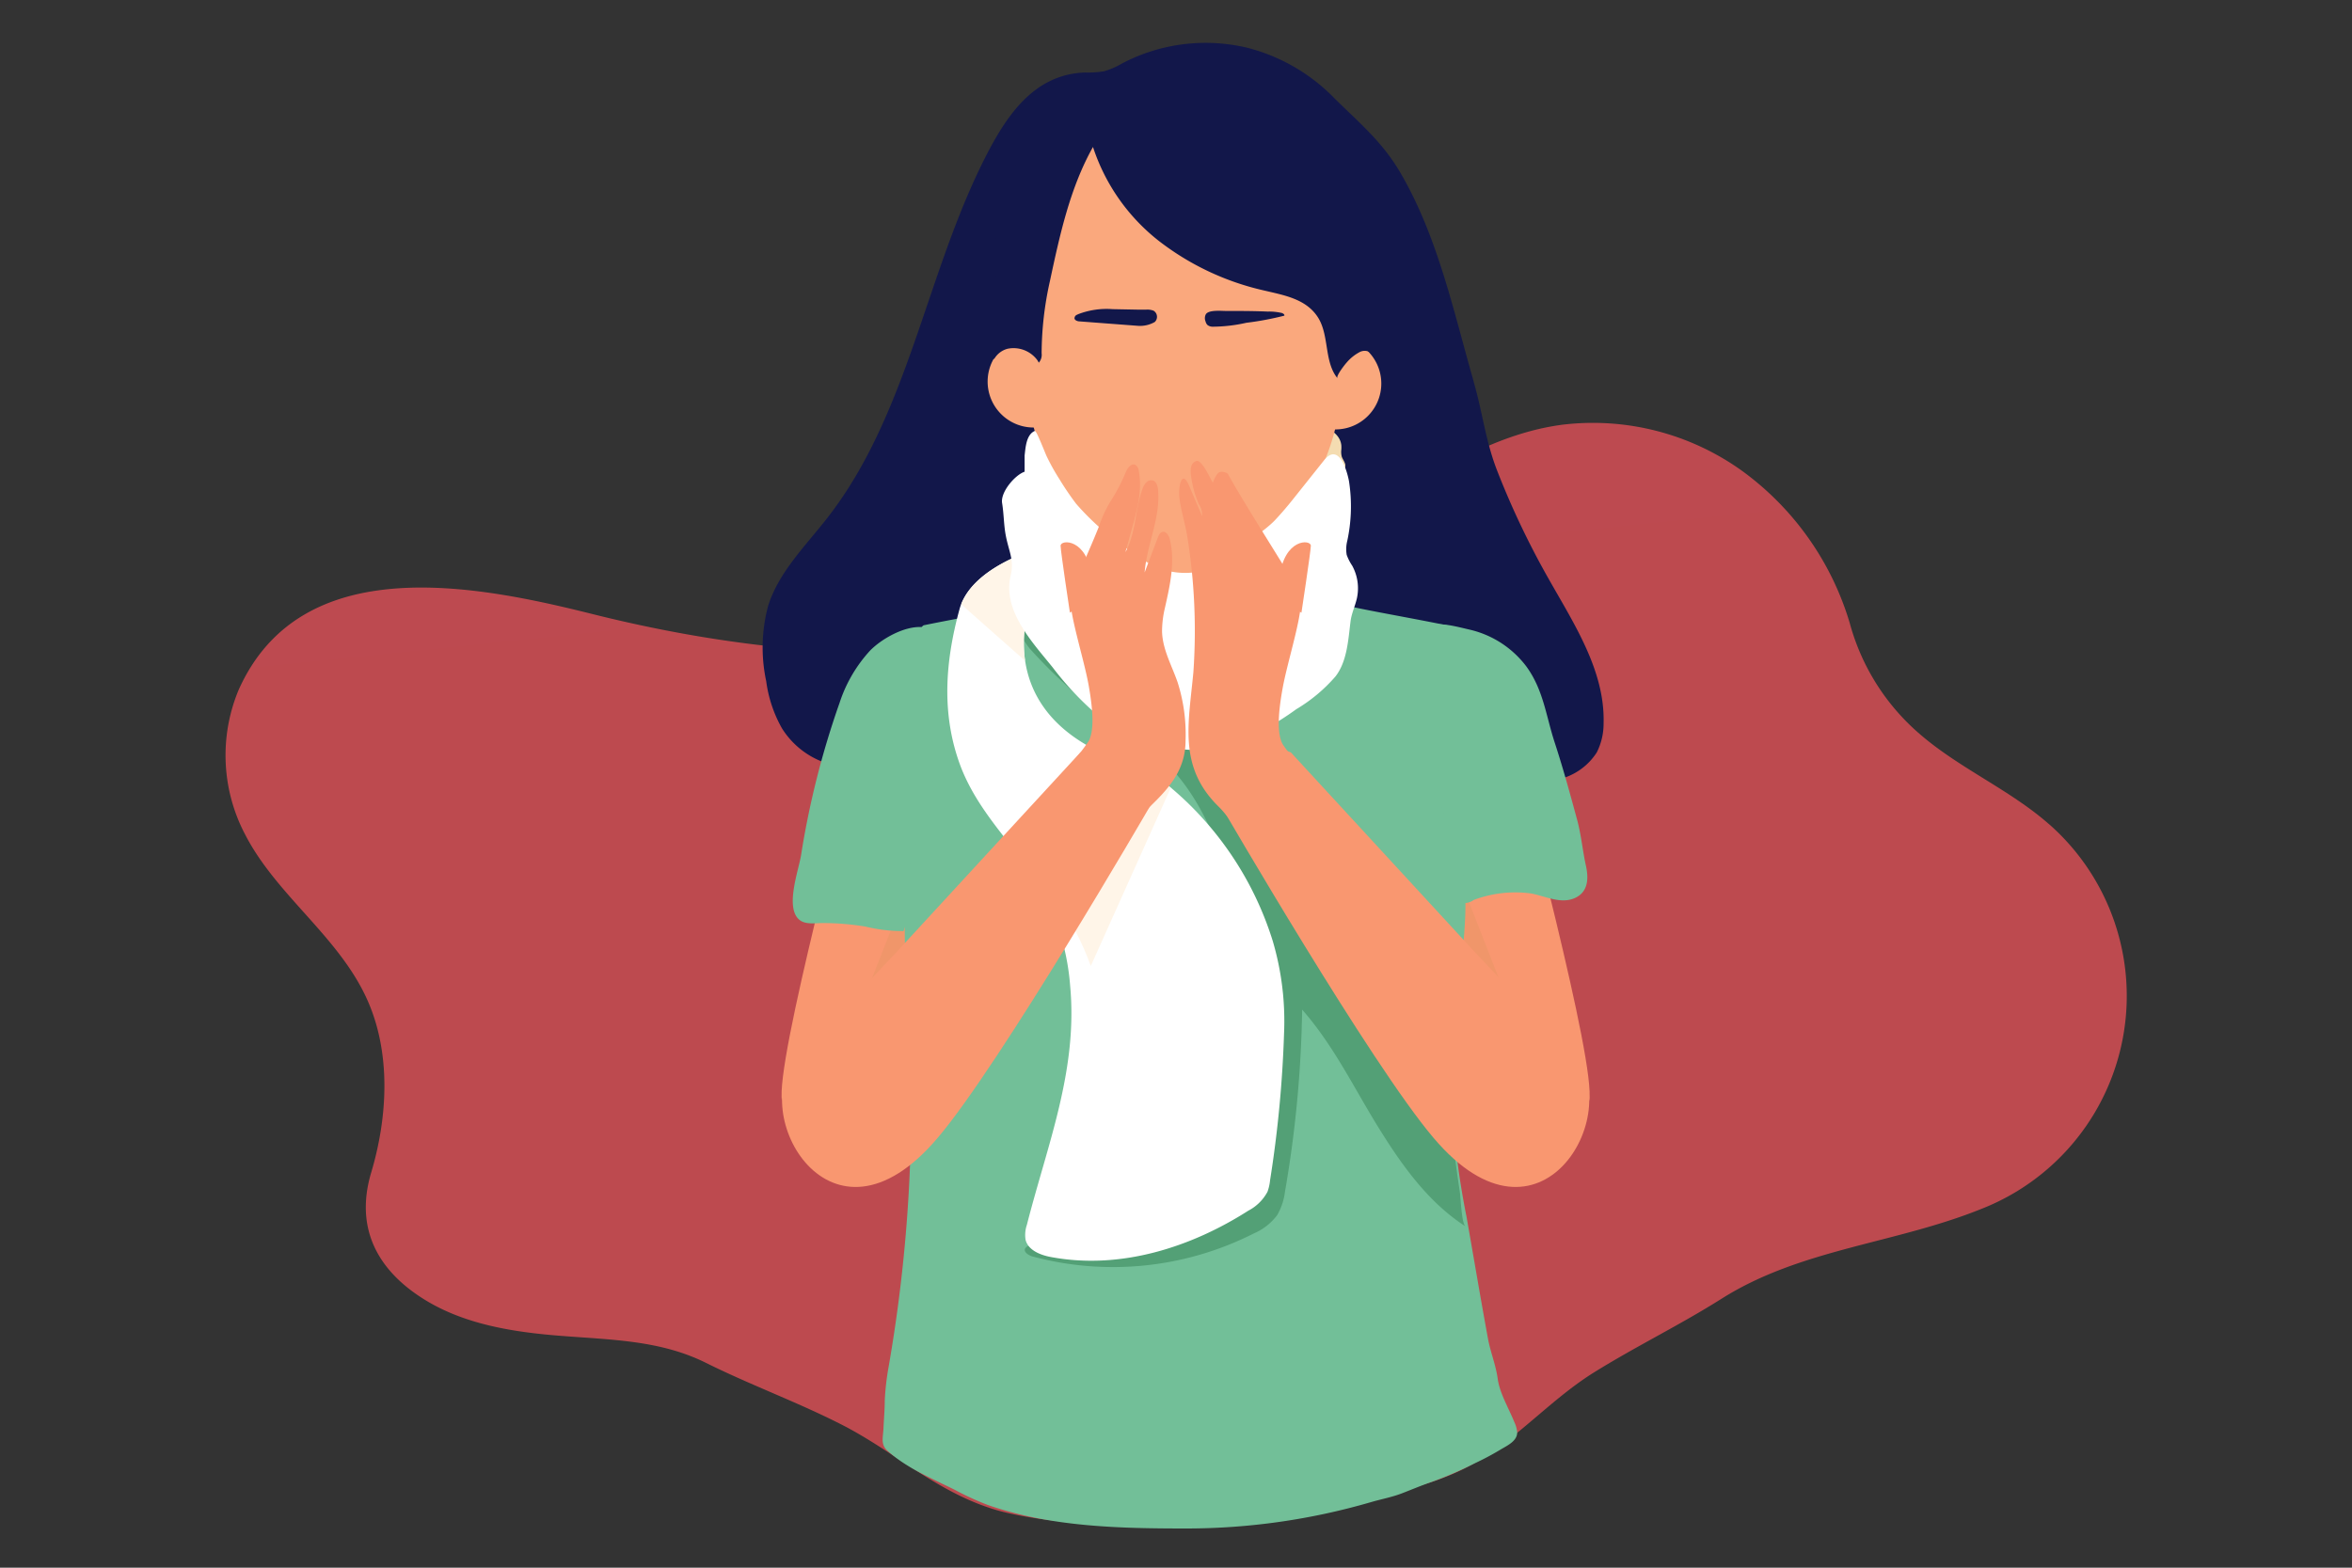 <svg id="Layer_1" data-name="Layer 1" xmlns="http://www.w3.org/2000/svg" xmlns:xlink="http://www.w3.org/1999/xlink" viewBox="0 0 300 200"><rect x="0" y="0" width="300" height="200" fill="#333333" stroke="none"/><defs><style>.cls-1{opacity:0.84;fill:url(#linear-gradient);}.cls-2{fill:#373061;}.cls-10,.cls-11,.cls-12,.cls-13,.cls-14,.cls-2,.cls-3,.cls-4,.cls-5,.cls-6,.cls-7,.cls-8,.cls-9{fill-rule:evenodd;}.cls-3{fill:#12174a;}.cls-4{fill:#f4dcb1;}.cls-5{fill:#f99770;}.cls-6{fill:#f0966a;}.cls-7{fill:#72bf98;}.cls-8{fill:#e6b5a3;}.cls-9{fill:#53a076;}.cls-10{fill:#d2887a;}.cls-11{fill:#faa87d;}.cls-12{fill:#fff;}.cls-13{fill:#fff5e8;}.cls-14{fill:none;}</style><linearGradient id="linear-gradient" x1="133.34" y1="-49.69" x2="165.16" y2="258.2" gradientUnits="userSpaceOnUse"><stop offset="0" stop-color="#fff"/><stop offset="0.01" stop-color="#fae9ea"/><stop offset="0.03" stop-color="#f2c5c7"/><stop offset="0.05" stop-color="#eba5a8"/><stop offset="0.08" stop-color="#e5898e"/><stop offset="0.11" stop-color="#e07379"/><stop offset="0.14" stop-color="#dd6269"/><stop offset="0.18" stop-color="#da575d"/><stop offset="0.24" stop-color="#d85057"/><stop offset="0.41" stop-color="#d84e55"/></linearGradient></defs><path class="cls-1" d="M261.46,105.24l.21.18a29.18,29.18,0,0,1-9,48.83c-11,4.43-23,5.07-33.07,11.43-5.29,3.34-10.93,6.08-16.24,9.38-5.11,3.17-9.17,7.75-14.29,11-7.35,4.61-15.08,4.67-23.28,6.32a109.37,109.37,0,0,1-28.09,1.85,50.75,50.75,0,0,1-9.76-1.35c-7.79-2-13.24-7.26-20.12-10.89-5.78-3-11.94-5.22-17.75-8.11s-11.93-2.94-18.56-3.46c-6-.47-12.21-1.44-17.34-4.61-6.31-3.9-8.86-9.42-6.82-16.23,2.11-7.08,2.56-15.28-.55-22.13-3.62-8-11.56-13.25-15.54-21a21.68,21.68,0,0,1-.82-18.44c8-17.91,30.41-13.36,45.21-9.65,20.95,5.24,43.16,6.92,64.35,2.11a103.17,103.17,0,0,0,30.31-12.17c9-5.42,18.11-12.67,28.92-14.11a32.61,32.61,0,0,1,23,5.9A37.07,37.07,0,0,1,235.94,79.5a28.46,28.46,0,0,0,9.12,14.31C250.13,98.14,256.47,100.81,261.46,105.24Z"/><path class="cls-2" d="M177.57,52.6a.46.46,0,0,1,.18-.61.45.45,0,0,1,.61.19s8.72,16.28,9.59,20.25a13.76,13.76,0,0,1,.06,6.25,7.89,7.89,0,0,1-2.8,4.41.45.45,0,0,1-.55-.71,7,7,0,0,0,2.48-3.92,13,13,0,0,0-.07-5.84C186.22,68.77,177.59,52.65,177.57,52.6Z"/><path class="cls-3" d="M188.15,49.36c1,3.64,1.41,7.14,2.85,10.78a106,106,0,0,0,6.43,13.53c3.3,5.86,7.29,11.86,7.11,18.58a8.16,8.16,0,0,1-.87,3.74,7.9,7.9,0,0,1-4.77,3.41c-5.51,1.65-11.54-.28-16.38-3.41a20.91,20.91,0,0,1-6.63-6.44c-.8-1.31-1-2.87-1.66-4.14s-2.16-2.31-2.88-3.8c-2-4.11-1-9-.5-13.51a10.58,10.58,0,0,0-.25-5c-2.07-5.51-11.95-4-16.43-4.28-7-.42-15.33-2.45-20.73,3.27a21.47,21.47,0,0,0-4.73,9c-.62,2.23-1,4.51-1.74,6.71s-1.9,3.54-2.82,5.39c-2,4.06-2.66,7.92-6.28,11.12-3.46,3.07-8.54,4.54-12.87,2.91a10.6,10.6,0,0,1-5.27-4.32,16.65,16.65,0,0,1-2-6A20.42,20.42,0,0,1,98,77.22c1.39-4.32,4.79-7.62,7.57-11.2,10.31-13.26,12.49-31,20.13-46,2.67-5.24,6.17-10.54,12.67-10.77a12.62,12.62,0,0,0,2.46-.16,9.84,9.84,0,0,0,2.3-1,22.92,22.92,0,0,1,15.95-2,23.66,23.66,0,0,1,11.11,6.43c3.2,3.17,6.13,5.55,8.48,9.6,4.72,8.13,6.71,17.5,9.27,26.45C188,48.83,188.08,49.1,188.15,49.36Z"/><path class="cls-3" d="M125.92,41l-4.09,1.52s.57,15.76-3.58,26.61-.85,20,5.85,17.83c0,0,.39,6.6,5.93,8.13s12.45,2.71,12.45,2.71l18.66,1s17.73,4.91,19-15.89c0,0,6-.26,6.13-7.49s-8.2-19-8.2-34S125.92,41,125.92,41Z"/><path class="cls-4" d="M171.09,57.34a4.35,4.35,0,0,0,0-.51c-.17-1.76-2.23-2.46-3.63-3-3.41-1.43-2.83,3.83-1.76,4.32s2,.81,3,1.31A4.71,4.71,0,0,0,171,60a.75.75,0,0,0,.33-.07.71.71,0,0,0,.21-.84c-.1-.29-.3-.55-.4-.84A2.44,2.44,0,0,1,171.09,57.34Z"/><path class="cls-5" d="M117.53,80.08c-3.62,1-6.09,5.84-7.52,12.84s-11.18,42.6-10.26,47.6c-.35-2.84,21.39-21.19,24.45-24.16,0,0-1.63-22.41-2.26-27.34S119.39,80.27,117.53,80.08Z"/><path class="cls-6" d="M109.33,129.76c6.12-5.71,13.22-11.8,14.87-13.4,0,0-1.63-22.41-2.26-27.34-.1-.78-.23-1.53-.39-2.24L118.62,84l-2,23.43,1.13,2.93-2.14,3.26-6.34,16.18Z"/><path class="cls-7" d="M117.63,80c-2.31-.16-5.2,1.52-6.65,3a18.14,18.14,0,0,0-3.89,6.66,109.66,109.66,0,0,0-4.92,19.48c-.34,2-2.07,6.71-.19,8.22.78.64,2.11.39,3,.4a33.76,33.76,0,0,1,5.41.45,20.46,20.46,0,0,0,4.84.58c.12,0,2.9-9.53,3.26-10.38,1.54-3.66,3.31-7.23,4.8-10.92.34-.86-.14-2.74-.22-3.62A48.39,48.39,0,0,0,122,86.41c-.5-2-1.25-5.72-3.64-6.33A3.86,3.86,0,0,0,117.63,80Z"/><path class="cls-5" d="M184.92,80.08c3.62,1,6.09,5.84,7.53,12.84s11.17,42.6,10.25,47.6c.35-2.84-21.39-21.19-24.44-24.16,0,0,1.62-22.41,2.25-27.34S183.06,80.27,184.92,80.08Z"/><path class="cls-6" d="M193.12,129.76c-6.12-5.71-13.22-11.8-14.86-13.4,0,0,1.62-22.41,2.25-27.34.11-.78.24-1.53.4-2.24L183.83,84l1.95,23.43-1.13,2.93,2.15,3.26,6.33,16.18Z"/><path class="cls-7" d="M185.08,79.8c.84.15,1.65.36,2.26.5A12.62,12.62,0,0,1,194.67,85c2.2,3,2.52,6.33,3.63,9.72s2,6.68,2.92,10.07c.49,1.92.67,3.89,1.06,5.62.35,1.57.36,3.37-1.41,4.16s-3.68-.21-5.54-.58a15.06,15.06,0,0,0-7.35.82,2.06,2.06,0,0,1-3.28-1.56,46.67,46.67,0,0,0-1.37-5L179,97.41c-.52-1.3.26-4.21.42-5.55.39-3.37.31-7.52,1.45-10.69C181.43,79.51,183.33,79.5,185.08,79.8Z"/><path class="cls-8" d="M151.09,46.3h0A9.76,9.76,0,0,1,160.83,56V74.69a9.76,9.76,0,0,1-9.74,9.74h0a9.76,9.76,0,0,1-9.74-9.74V56A9.76,9.76,0,0,1,151.09,46.3Z"/><path class="cls-7" d="M162.53,75.43s-4.12,5.91-11.31,5.91-11.3-5.91-11.3-5.91c-.77-.86-2.29-.33-5.43.8s-9.66,2.11-16.67,3.54a.7.7,0,0,0-.29.31,1.18,1.18,0,0,1,.87.68c.26.59.58,16.84.66,19.7.1,3.54-2.85,7.43-3.28,11.08-.7,6.07-.28,11.81.09,17.89a193.76,193.76,0,0,1-2.5,44.8,33.29,33.29,0,0,0-.52,4.46c0,1.17-.11,2.34-.16,3.5s-.39,2.08.48,2.87c2.51,2.26,5.63,3.52,8.6,5A36.62,36.62,0,0,0,126,192c8,2.81,16.88,3,25.27,3a84.26,84.26,0,0,0,23.66-3.38c1.32-.38,2.6-.61,3.9-1.11s2.47-1,3.75-1.44a48.28,48.28,0,0,0,5.53-2.39,34.68,34.68,0,0,0,3.24-1.72c.82-.5,2.17-1.08,2.17-2.21a3.7,3.7,0,0,0-.35-1.29c-.68-1.71-1.88-3.7-2.13-5.53s-.93-3.41-1.25-5.17c-.95-5.17-1.82-10.35-2.73-15.52a101.17,101.17,0,0,1-1.88-15.2,98.72,98.72,0,0,1,.44-10c.49-6.33,2-13.39.92-19.64-.54-3.19-3.2-6.74-3.11-9.91.08-2.87.4-19.11.65-19.7a1.19,1.19,0,0,1,.88-.68.7.7,0,0,0-.29-.31c-7-1.43-13.52-2.41-16.67-3.54S163.3,74.57,162.53,75.43Z"/><path class="cls-9" d="M132.45,76.84c-1,.25-2.13.5-3.38.76s2,4.85,2.28,5.15a67.09,67.09,0,0,0,8.58,8c2.9,2.18,6.11,4,8.71,6.51,5.67,5.51,7.74,13.61,10.29,21.08a16.24,16.24,0,0,0,3,5.8,11.09,11.09,0,0,1,1.11,1.27c1.58,2.39-.35,4.5-1.72,6.26-1.65,2.11-2.23,4.47-3.19,6.93-2.59,6.68-9.05,10.95-15.31,14.41q-5.72,3.16-11.64,5.93a.87.87,0,0,0-.42.33c-.23.43.36.83.84,1a39.71,39.71,0,0,0,28.3-2.9,7.38,7.38,0,0,0,3-2.34,7.82,7.82,0,0,0,1-3,148.27,148.27,0,0,0,2.19-23.23c4.17,4.76,6.71,10.23,10,15.47,2.89,4.62,6.19,9.19,10.84,12.19-.5-.33-.62-3.68-.72-4.34-.26-1.71-.49-3.42-.71-5.14-.4-3.3-.72-6.62-.94-9.94s-.49-6.66-.39-10c0-1.33.45-1.83,0-2.86-.52-1.23-2.22-2.55-3.1-3.56l-5.33-6.13L152.57,87.83l-1.16-1.33-12.66-9.24Z"/><path class="cls-10" d="M141.39,75.6l14.67-5.79,4.77-1.88V65.85a17.77,17.77,0,0,1-9.6,2.92H151a16.63,16.63,0,0,1-9.6-3.43V71c0,.63-.31,3.23-1.55,4.34l.12.12s.15.22.45.57Z"/><path class="cls-11" d="M171.16,43.15l.43.07h0a5.85,5.85,0,1,1-4.9,1.14c-.16,1.73.1,3.87,2.31,4.1l0-3.38A2,2,0,0,1,171.16,43.15Z"/><path class="cls-11" d="M131.09,42.87l-.43.07h0a5.86,5.86,0,1,0,4.89,1.21c.13,1.73-.16,3.87-2.37,4.07l.09-3.38A2,2,0,0,0,131.09,42.87Z"/><path class="cls-11" d="M150.92,73.37c-11.26-2.09-19.9-13.76-19.9-25V34.18a20.06,20.06,0,1,1,40.12,0V48a28.18,28.18,0,0,1-4.55,15.27A22.3,22.3,0,0,1,161.3,69,48.62,48.62,0,0,1,154,73a4.72,4.72,0,0,1-1.33.52,4.21,4.21,0,0,1-1.54-.06Z"/><path class="cls-3" d="M145,39.5h1.23a2.15,2.15,0,0,1,.91.14.91.91,0,0,1,.15,1.44,3.79,3.79,0,0,1-2.11.49L137.67,41c-.23,0-.68-.16-.61-.47s.27-.35.47-.45a10.12,10.12,0,0,1,4.39-.64Z"/><path class="cls-12" d="M134.26,69.43s-10.21,2.25-11.87,8.28c-1.86,6.78-2.37,13.62.24,20.32,2,5,5.48,8.57,8.59,12.84a30.15,30.15,0,0,1,5.28,14.92c1,10.75-2.92,20.27-5.52,30.47a4,4,0,0,0-.17,1.9c.33,1.38,2,2,3.36,2.23,8.78,1.61,17.74-1.26,25.06-5.94a5.79,5.79,0,0,0,2.44-2.41,6,6,0,0,0,.33-1.47,150,150,0,0,0,1.78-18.67,36.16,36.16,0,0,0-1.43-11.82,41.85,41.85,0,0,0-13-19.59,25.7,25.7,0,0,0-7.13-3.71c-16.7-6.52-10.51-20.86-10.51-20.86Z"/><path class="cls-13" d="M134.26,69.43s-9.5,2.1-11.66,7.66l8.14,7.2a17,17,0,0,1,1-8.37l2.56-6.49Zm-1.07,43.36a35.26,35.26,0,0,1,5.94,10.45l10.21-22.75a38.51,38.51,0,0,0-7.08-3.69Z"/><path class="cls-3" d="M163.82,40.18a.14.14,0,0,1,0,.09,38.34,38.34,0,0,1-4.85.91,19.9,19.9,0,0,1-4.3.5,1.07,1.07,0,0,1-.67-.23,1,1,0,0,1-.23-.44,1.06,1.06,0,0,1,.05-.94c.4-.56,1.94-.4,2.54-.4,1.79,0,3.58,0,5.36.08a7,7,0,0,1,1.82.19C163.65,40,163.8,40.07,163.82,40.18Z"/><path class="cls-3" d="M176.35,40a22,22,0,0,1-.31,5.56.54.54,0,0,1-.11.27.36.36,0,0,1-.49-.08,2.92,2.92,0,0,1-.29-.48,1.4,1.4,0,0,0-1.67-.38,5.62,5.62,0,0,0-1.71,1.36c-.19.2-1.39,1.71-1.18,2-1.74-2.16-1-5.51-2.53-7.83s-4.35-2.77-6.91-3.38a34.24,34.24,0,0,1-13.32-6.29,25.16,25.16,0,0,1-8.42-12c-2.94,5.24-4.23,11.22-5.49,17.1a42.73,42.73,0,0,0-1.06,9.21,1.53,1.53,0,0,1-.36,1.21c-.05-.1-.11-.2-.17-.3a3.77,3.77,0,0,0-3.84-1.47,2.8,2.8,0,0,0-1.62,1.2.19.19,0,0,1-.11.09c-.07,0-.11-.09-.12-.16a4.77,4.77,0,0,1,.21-1.59c.13-.61.18-1.23.26-1.85a14.79,14.79,0,0,0,.29-1.83c0-1.45-.26-2.93-.32-4.38-.19-4.82-.25-10.74,2.48-14.94,4.5-6.89,9.89-13.78,19.47-12.88a26.93,26.93,0,0,1,6.09,1.33,32.59,32.59,0,0,1,10.66,5.89A28.34,28.34,0,0,1,174,26.8a31.05,31.05,0,0,1,1.89,8.12c.16,1.56.27,3.13.41,4.68Z"/><path class="cls-12" d="M132.25,55.31c.38.74,1.13,2.64,1.23,2.85a27.05,27.05,0,0,0,1.67,3,36.42,36.42,0,0,0,2.12,3.12,33.84,33.84,0,0,0,6.79,5.94,17.55,17.55,0,0,0,3.65,2.22,9.57,9.57,0,0,0,6.69.09,11,11,0,0,0,4.27-2.79c1.2-1.25,2.68-2.08,3.92-3.34.94-1,1.78-2,2.63-3.08l3.65-4.58c1.89-2.37,2.95,1.3,3.2,2.68a20.89,20.89,0,0,1-.22,7.56,4.38,4.38,0,0,0-.08,1.8,6.18,6.18,0,0,0,.7,1.38,6,6,0,0,1,.61,4.14c-.22,1-.69,1.93-.82,3-.29,2.31-.43,5.09-1.92,7a20.43,20.43,0,0,1-5,4.18,35.94,35.94,0,0,1-8.2,4.48c-5.34,1.81-12.41,0-16.76-3.39a39.87,39.87,0,0,1-6.13-6.45c-2.51-3.11-6.39-7.2-5.35-11.62.49-2-.19-3.06-.59-5.07-.28-1.37-.26-2.85-.49-4.25s1.65-3.59,2.87-4c0,0,0-1.93,0-2.07.12-1,.2-2.65,1.29-3.13C132.07,55,132.15,55.12,132.25,55.31Z"/><path class="cls-5" d="M166,78.17s1.17-7.71,1.2-8.54-3.43-1-4,4.09S165.75,78,165.75,78Z"/><path class="cls-5" d="M150.92,61.08c-.44.09-.59,1.55-.49,2.39.19,1.66.73,3.26,1,4.91a75.71,75.71,0,0,1,.79,17.34c-.6,6.56-2,12.14,3.28,17.25,2.17,2.12,11.15,15.27,11.15,15.27l9.22-7.88S164.12,96,163.55,94.84s-.63-3.32.06-7.09,2.88-10.28,2.2-11.94-6.41-10.34-9.21-15.38a1.31,1.31,0,0,0-1-.21c-.5.16-.9,1.36-.9,1.36-.37-.58-1.38-2.93-2.09-2.77a1,1,0,0,0-.69.79,2.91,2.91,0,0,0,0,1.1,13.26,13.26,0,0,0,1,3.64,2.41,2.41,0,0,1,.41,1.51l-1.6-3.75C151.4,61.3,151.13,61,150.92,61.08Z"/><path class="cls-5" d="M182.87,145.19c-8-9.38-27-42.16-27-42.16l8.1-7.3.68.26,23.62,25.64,12.48,13.19C207.26,141.72,196.6,161.39,182.87,145.19Z"/><path class="cls-5" d="M136.47,78.17s-1.17-7.71-1.19-8.54,3.43-1,4,4.09S136.71,78,136.71,78Z"/><path class="cls-5" d="M147.11,61.31c.41.18.56.73.6,1.19.33,3.56-1.44,7-1.71,10.53l1.69-4.47c.11-.28.25-.6.54-.69.5-.16.88.46,1,1,.68,2.85,0,5.83-.65,8.71a13.11,13.11,0,0,0-.36,3c.07,2.31,1.27,4.37,2,6.51a21.92,21.92,0,0,1,1,7.39c0,3.66-2.06,6-4.23,8.12s-11.15,15.27-11.15,15.27L126.62,110s11.71-14.38,12.28-15.53.63-3.31-.05-7.09-2.89-10.27-2.2-11.93c1.13-2.74,2.38-5.43,3.48-8.18a16.39,16.39,0,0,1,1.46-3.22,23.42,23.42,0,0,0,2-3.8c.22-.53.68-1.18,1.21-.95a1,1,0,0,1,.46.8c.46,2.45-.21,4.94-.88,7.34l-.83,3c1.35-2.45,1.22-5.43,2.17-8.06.2-.58.66-1.24,1.25-1.09Z"/><path class="cls-5" d="M119.58,145.19c8-9.38,27-42.16,27-42.16l-8.1-7.3-.68.26L114.2,121.63l-12.48,13.19C95.19,141.72,105.85,161.39,119.58,145.19Z"/><path class="cls-14" d="M167.66,88.62,168.77,87"/></svg>